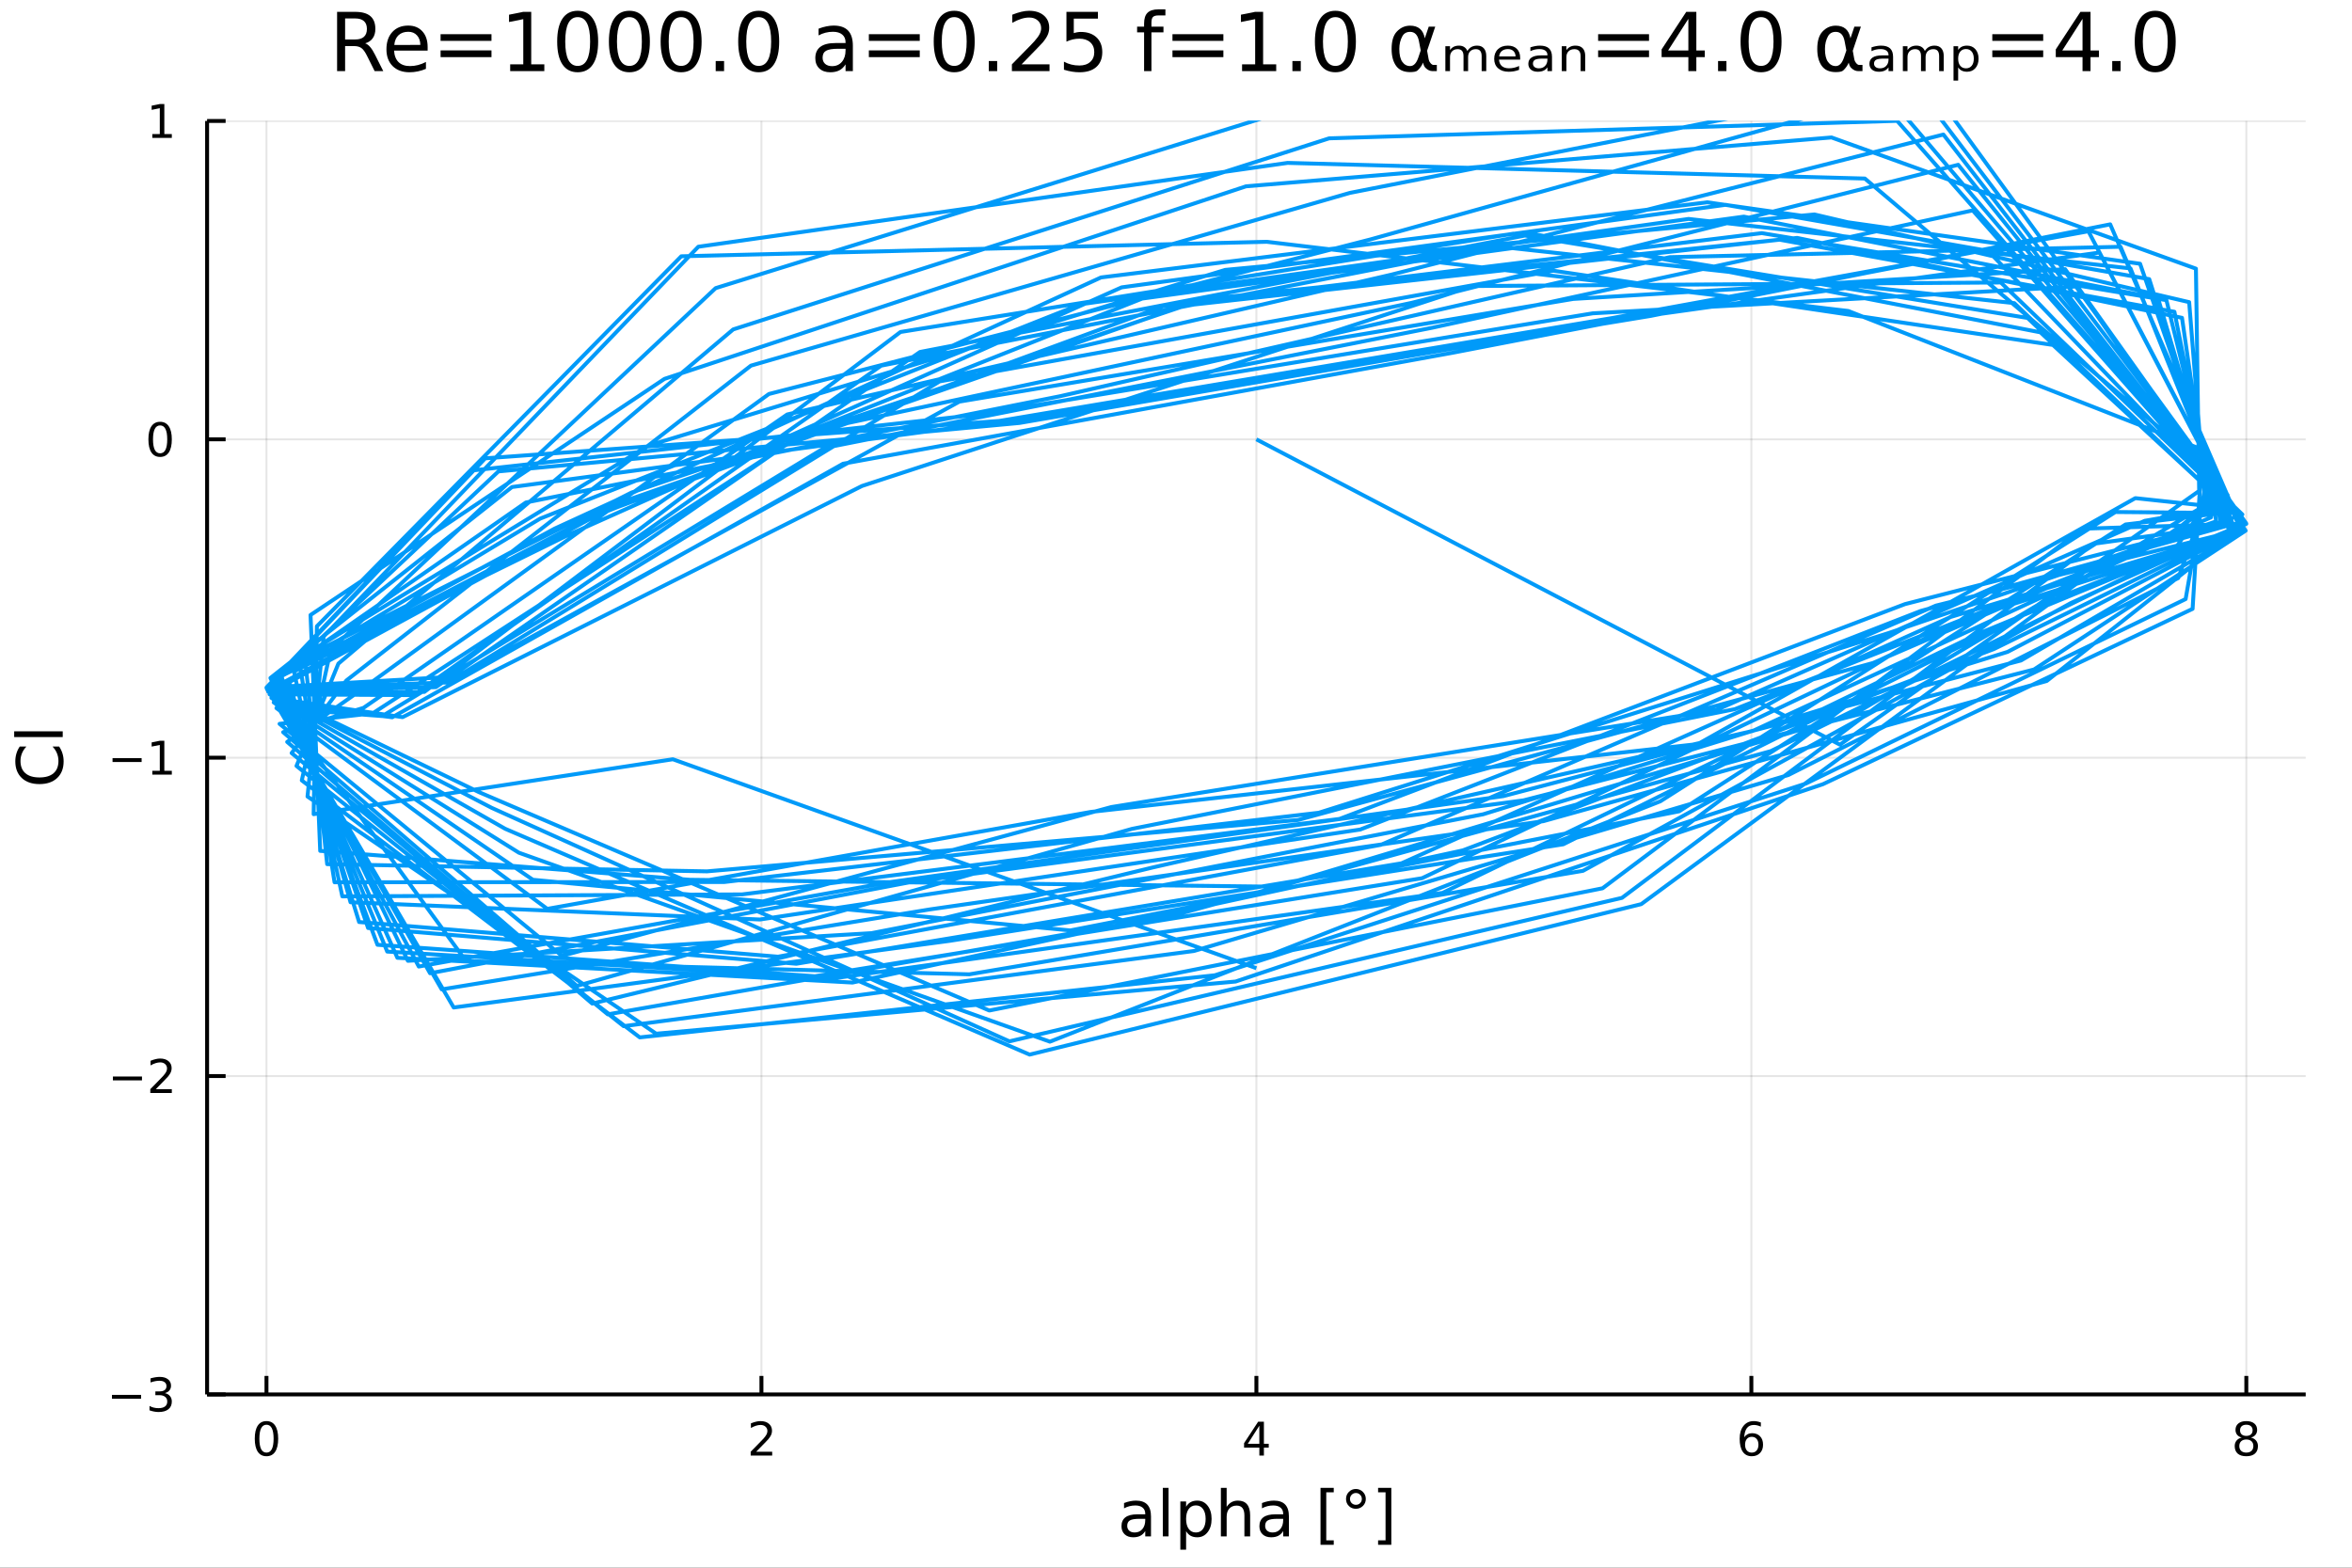 <?xml version="1.0" encoding="utf-8"?>
<svg xmlns="http://www.w3.org/2000/svg" xmlns:xlink="http://www.w3.org/1999/xlink" width="600" height="400" viewBox="0 0 2400 1600">
<rect x="0" y="0" width="2400" height="1600" fill="#333333" stroke="none"/>
<defs>
  <clipPath id="clip870">
    <rect x="0" y="0" width="2400" height="1600"/>
  </clipPath>
</defs>
<path clip-path="url(#clip870)" d="
M0 1600 L2400 1600 L2400 0 L0 0  Z
  " fill="#ffffff" fill-rule="evenodd" fill-opacity="1"/>
<defs>
  <clipPath id="clip871">
    <rect x="480" y="0" width="1681" height="1600"/>
  </clipPath>
</defs>
<path clip-path="url(#clip870)" d="
M211.325 1423.18 L2352.76 1423.18 L2352.76 123.472 L211.325 123.472  Z
  " fill="#ffffff" fill-rule="evenodd" fill-opacity="1"/>
<defs>
  <clipPath id="clip872">
    <rect x="211" y="123" width="2142" height="1301"/>
  </clipPath>
</defs>
<polyline clip-path="url(#clip872)" style="stroke:#000000; stroke-linecap:butt; stroke-linejoin:round; stroke-width:2; stroke-opacity:0.1; fill:none" points="
  271.917,1423.18 271.917,123.472 
  "/>
<polyline clip-path="url(#clip872)" style="stroke:#000000; stroke-linecap:butt; stroke-linejoin:round; stroke-width:2; stroke-opacity:0.1; fill:none" points="
  776.979,1423.18 776.979,123.472 
  "/>
<polyline clip-path="url(#clip872)" style="stroke:#000000; stroke-linecap:butt; stroke-linejoin:round; stroke-width:2; stroke-opacity:0.1; fill:none" points="
  1282.04,1423.18 1282.04,123.472 
  "/>
<polyline clip-path="url(#clip872)" style="stroke:#000000; stroke-linecap:butt; stroke-linejoin:round; stroke-width:2; stroke-opacity:0.1; fill:none" points="
  1787.1,1423.18 1787.1,123.472 
  "/>
<polyline clip-path="url(#clip872)" style="stroke:#000000; stroke-linecap:butt; stroke-linejoin:round; stroke-width:2; stroke-opacity:0.1; fill:none" points="
  2292.16,1423.18 2292.16,123.472 
  "/>
<polyline clip-path="url(#clip870)" style="stroke:#000000; stroke-linecap:butt; stroke-linejoin:round; stroke-width:4; stroke-opacity:1; fill:none" points="
  211.325,1423.18 2352.76,1423.18 
  "/>
<polyline clip-path="url(#clip870)" style="stroke:#000000; stroke-linecap:butt; stroke-linejoin:round; stroke-width:4; stroke-opacity:1; fill:none" points="
  271.917,1423.18 271.917,1404.28 
  "/>
<polyline clip-path="url(#clip870)" style="stroke:#000000; stroke-linecap:butt; stroke-linejoin:round; stroke-width:4; stroke-opacity:1; fill:none" points="
  776.979,1423.18 776.979,1404.28 
  "/>
<polyline clip-path="url(#clip870)" style="stroke:#000000; stroke-linecap:butt; stroke-linejoin:round; stroke-width:4; stroke-opacity:1; fill:none" points="
  1282.04,1423.18 1282.04,1404.28 
  "/>
<polyline clip-path="url(#clip870)" style="stroke:#000000; stroke-linecap:butt; stroke-linejoin:round; stroke-width:4; stroke-opacity:1; fill:none" points="
  1787.1,1423.18 1787.1,1404.28 
  "/>
<polyline clip-path="url(#clip870)" style="stroke:#000000; stroke-linecap:butt; stroke-linejoin:round; stroke-width:4; stroke-opacity:1; fill:none" points="
  2292.16,1423.18 2292.16,1404.28 
  "/>
<path clip-path="url(#clip870)" d="M271.917 1454.1 Q268.306 1454.1 266.477 1457.66 Q264.672 1461.2 264.672 1468.33 Q264.672 1475.44 266.477 1479.01 Q268.306 1482.55 271.917 1482.55 Q275.551 1482.55 277.357 1479.01 Q279.186 1475.44 279.186 1468.33 Q279.186 1461.2 277.357 1457.66 Q275.551 1454.1 271.917 1454.1 M271.917 1450.39 Q277.727 1450.39 280.783 1455 Q283.862 1459.58 283.862 1468.33 Q283.862 1477.06 280.783 1481.67 Q277.727 1486.25 271.917 1486.25 Q266.107 1486.25 263.028 1481.67 Q259.973 1477.06 259.973 1468.33 Q259.973 1459.58 263.028 1455 Q266.107 1450.39 271.917 1450.39 Z" fill="#000000" fill-rule="evenodd" fill-opacity="1" /><path clip-path="url(#clip870)" d="M771.632 1481.64 L787.951 1481.64 L787.951 1485.58 L766.007 1485.58 L766.007 1481.64 Q768.669 1478.89 773.252 1474.26 Q777.858 1469.61 779.039 1468.27 Q781.284 1465.74 782.164 1464.01 Q783.067 1462.25 783.067 1460.56 Q783.067 1457.8 781.122 1456.07 Q779.201 1454.33 776.099 1454.33 Q773.9 1454.33 771.446 1455.09 Q769.016 1455.86 766.238 1457.41 L766.238 1452.69 Q769.062 1451.55 771.516 1450.97 Q773.97 1450.39 776.007 1450.39 Q781.377 1450.39 784.571 1453.08 Q787.766 1455.77 787.766 1460.26 Q787.766 1462.39 786.956 1464.31 Q786.169 1466.2 784.062 1468.8 Q783.483 1469.47 780.382 1472.69 Q777.28 1475.88 771.632 1481.64 Z" fill="#000000" fill-rule="evenodd" fill-opacity="1" /><path clip-path="url(#clip870)" d="M1285.05 1455.09 L1273.24 1473.54 L1285.05 1473.54 L1285.05 1455.09 M1283.82 1451.02 L1289.7 1451.02 L1289.7 1473.54 L1294.63 1473.54 L1294.63 1477.43 L1289.7 1477.43 L1289.7 1485.58 L1285.05 1485.58 L1285.05 1477.43 L1269.45 1477.43 L1269.45 1472.92 L1283.82 1451.02 Z" fill="#000000" fill-rule="evenodd" fill-opacity="1" /><path clip-path="url(#clip870)" d="M1787.51 1466.44 Q1784.36 1466.44 1782.51 1468.59 Q1780.68 1470.74 1780.68 1474.49 Q1780.68 1478.22 1782.51 1480.39 Q1784.36 1482.55 1787.51 1482.55 Q1790.66 1482.55 1792.48 1480.39 Q1794.34 1478.22 1794.34 1474.49 Q1794.34 1470.74 1792.48 1468.59 Q1790.66 1466.44 1787.51 1466.44 M1796.79 1451.78 L1796.79 1456.04 Q1795.03 1455.21 1793.22 1454.77 Q1791.44 1454.33 1789.68 1454.33 Q1785.05 1454.33 1782.6 1457.45 Q1780.17 1460.58 1779.82 1466.9 Q1781.19 1464.89 1783.25 1463.82 Q1785.31 1462.73 1787.78 1462.73 Q1792.99 1462.73 1796 1465.9 Q1799.03 1469.05 1799.03 1474.49 Q1799.03 1479.82 1795.89 1483.03 Q1792.74 1486.25 1787.51 1486.25 Q1781.51 1486.25 1778.34 1481.67 Q1775.17 1477.06 1775.17 1468.33 Q1775.17 1460.14 1779.06 1455.28 Q1782.95 1450.39 1789.5 1450.39 Q1791.26 1450.39 1793.04 1450.74 Q1794.84 1451.09 1796.79 1451.78 Z" fill="#000000" fill-rule="evenodd" fill-opacity="1" /><path clip-path="url(#clip870)" d="M2292.16 1469.17 Q2288.83 1469.17 2286.91 1470.95 Q2285.01 1472.73 2285.01 1475.86 Q2285.01 1478.98 2286.91 1480.77 Q2288.83 1482.55 2292.16 1482.55 Q2295.5 1482.55 2297.42 1480.77 Q2299.34 1478.96 2299.34 1475.86 Q2299.34 1472.73 2297.42 1470.95 Q2295.52 1469.17 2292.16 1469.17 M2287.49 1467.18 Q2284.48 1466.44 2282.79 1464.38 Q2281.12 1462.32 2281.12 1459.35 Q2281.12 1455.21 2284.06 1452.8 Q2287.02 1450.39 2292.16 1450.39 Q2297.33 1450.39 2300.27 1452.8 Q2303.2 1455.21 2303.2 1459.35 Q2303.2 1462.32 2301.52 1464.38 Q2299.85 1466.44 2296.86 1467.18 Q2300.24 1467.96 2302.12 1470.26 Q2304.02 1472.55 2304.02 1475.86 Q2304.02 1480.88 2300.94 1483.57 Q2297.88 1486.25 2292.16 1486.25 Q2286.45 1486.25 2283.37 1483.57 Q2280.31 1480.88 2280.31 1475.86 Q2280.31 1472.55 2282.21 1470.26 Q2284.11 1467.96 2287.49 1467.18 M2285.77 1459.79 Q2285.77 1462.48 2287.44 1463.98 Q2289.13 1465.49 2292.16 1465.49 Q2295.17 1465.49 2296.86 1463.98 Q2298.58 1462.48 2298.58 1459.79 Q2298.58 1457.11 2296.86 1455.6 Q2295.17 1454.1 2292.16 1454.1 Q2289.13 1454.1 2287.44 1455.6 Q2285.77 1457.11 2285.77 1459.79 Z" fill="#000000" fill-rule="evenodd" fill-opacity="1" /><path clip-path="url(#clip870)" d="M1162.79 1550.12 Q1155.7 1550.12 1152.96 1551.75 Q1150.22 1553.37 1150.22 1557.29 Q1150.22 1560.4 1152.26 1562.25 Q1154.33 1564.07 1157.86 1564.07 Q1162.73 1564.07 1165.66 1560.63 Q1168.62 1557.16 1168.62 1551.43 L1168.62 1550.12 L1162.79 1550.12 M1174.48 1547.71 L1174.48 1568.04 L1168.62 1568.04 L1168.62 1562.63 Q1166.61 1565.88 1163.62 1567.44 Q1160.63 1568.97 1156.3 1568.97 Q1150.83 1568.97 1147.58 1565.91 Q1144.37 1562.82 1144.37 1557.67 Q1144.37 1551.65 1148.38 1548.6 Q1152.42 1545.54 1160.41 1545.54 L1168.62 1545.54 L1168.62 1544.97 Q1168.62 1540.93 1165.95 1538.73 Q1163.3 1536.5 1158.5 1536.5 Q1155.44 1536.5 1152.55 1537.23 Q1149.65 1537.97 1146.98 1539.43 L1146.98 1534.02 Q1150.19 1532.78 1153.21 1532.17 Q1156.24 1531.54 1159.1 1531.54 Q1166.84 1531.54 1170.66 1535.55 Q1174.48 1539.56 1174.48 1547.71 Z" fill="#000000" fill-rule="evenodd" fill-opacity="1" /><path clip-path="url(#clip870)" d="M1186.54 1518.52 L1192.4 1518.52 L1192.4 1568.04 L1186.54 1568.04 L1186.54 1518.52 Z" fill="#000000" fill-rule="evenodd" fill-opacity="1" /><path clip-path="url(#clip870)" d="M1210.31 1562.7 L1210.31 1581.6 L1204.43 1581.6 L1204.43 1532.4 L1210.31 1532.4 L1210.31 1537.81 Q1212.16 1534.62 1214.96 1533.1 Q1217.79 1531.54 1221.71 1531.54 Q1228.2 1531.54 1232.24 1536.69 Q1236.32 1541.85 1236.32 1550.25 Q1236.32 1558.65 1232.24 1563.81 Q1228.2 1568.97 1221.71 1568.97 Q1217.79 1568.97 1214.96 1567.44 Q1212.16 1565.88 1210.31 1562.7 M1230.24 1550.25 Q1230.24 1543.79 1227.57 1540.13 Q1224.92 1536.44 1220.28 1536.44 Q1215.63 1536.44 1212.96 1540.13 Q1210.31 1543.79 1210.31 1550.25 Q1210.31 1556.71 1212.96 1560.4 Q1215.63 1564.07 1220.28 1564.07 Q1224.92 1564.07 1227.57 1560.4 Q1230.24 1556.71 1230.24 1550.25 Z" fill="#000000" fill-rule="evenodd" fill-opacity="1" /><path clip-path="url(#clip870)" d="M1275.66 1546.53 L1275.66 1568.04 L1269.8 1568.04 L1269.8 1546.72 Q1269.8 1541.66 1267.83 1539.14 Q1265.86 1536.63 1261.91 1536.63 Q1257.17 1536.63 1254.43 1539.65 Q1251.69 1542.68 1251.69 1547.9 L1251.69 1568.04 L1245.8 1568.04 L1245.8 1518.52 L1251.69 1518.52 L1251.69 1537.93 Q1253.79 1534.72 1256.63 1533.13 Q1259.49 1531.54 1263.21 1531.54 Q1269.36 1531.54 1272.51 1535.36 Q1275.66 1539.14 1275.66 1546.53 Z" fill="#000000" fill-rule="evenodd" fill-opacity="1" /><path clip-path="url(#clip870)" d="M1303.54 1550.12 Q1296.44 1550.12 1293.71 1551.75 Q1290.97 1553.37 1290.97 1557.29 Q1290.97 1560.4 1293.01 1562.25 Q1295.07 1564.07 1298.61 1564.07 Q1303.48 1564.07 1306.41 1560.63 Q1309.37 1557.16 1309.37 1551.43 L1309.37 1550.12 L1303.54 1550.12 M1315.22 1547.71 L1315.22 1568.04 L1309.37 1568.04 L1309.37 1562.63 Q1307.36 1565.88 1304.37 1567.44 Q1301.38 1568.97 1297.05 1568.97 Q1291.57 1568.97 1288.33 1565.91 Q1285.11 1562.82 1285.11 1557.67 Q1285.11 1551.65 1289.12 1548.6 Q1293.16 1545.54 1301.15 1545.54 L1309.37 1545.54 L1309.37 1544.97 Q1309.37 1540.93 1306.69 1538.73 Q1304.05 1536.5 1299.24 1536.5 Q1296.19 1536.5 1293.29 1537.23 Q1290.4 1537.97 1287.72 1539.43 L1287.72 1534.02 Q1290.94 1532.78 1293.96 1532.17 Q1296.98 1531.54 1299.85 1531.54 Q1307.58 1531.54 1311.4 1535.55 Q1315.22 1539.56 1315.22 1547.71 Z" fill="#000000" fill-rule="evenodd" fill-opacity="1" /><path clip-path="url(#clip870)" d="M1347.46 1518.52 L1360.96 1518.52 L1360.96 1523.07 L1353.32 1523.07 L1353.32 1572.09 L1360.96 1572.09 L1360.96 1576.64 L1347.46 1576.64 L1347.46 1518.52 Z" fill="#000000" fill-rule="evenodd" fill-opacity="1" /><path clip-path="url(#clip870)" d="M1383.59 1523.77 Q1381.04 1523.77 1379.29 1525.55 Q1377.54 1527.3 1377.54 1529.85 Q1377.54 1532.36 1379.29 1534.11 Q1381.04 1535.83 1383.59 1535.83 Q1386.14 1535.83 1387.89 1534.11 Q1389.64 1532.36 1389.64 1529.85 Q1389.64 1527.34 1387.85 1525.55 Q1386.1 1523.77 1383.59 1523.77 M1383.59 1519.66 Q1385.63 1519.66 1387.5 1520.46 Q1389.38 1521.22 1390.75 1522.69 Q1392.21 1524.12 1392.95 1525.93 Q1393.68 1527.75 1393.68 1529.85 Q1393.68 1534.05 1390.72 1536.98 Q1387.79 1539.88 1383.53 1539.88 Q1379.23 1539.88 1376.36 1537.01 Q1373.5 1534.15 1373.5 1529.85 Q1373.5 1525.58 1376.43 1522.62 Q1379.36 1519.66 1383.59 1519.66 Z" fill="#000000" fill-rule="evenodd" fill-opacity="1" /><path clip-path="url(#clip870)" d="M1419.71 1518.52 L1419.71 1576.64 L1406.22 1576.64 L1406.22 1572.09 L1413.83 1572.09 L1413.83 1523.07 L1406.22 1523.07 L1406.22 1518.52 L1419.71 1518.52 Z" fill="#000000" fill-rule="evenodd" fill-opacity="1" /><polyline clip-path="url(#clip872)" style="stroke:#000000; stroke-linecap:butt; stroke-linejoin:round; stroke-width:2; stroke-opacity:0.1; fill:none" points="
  211.325,1423.18 2352.76,1423.18 
  "/>
<polyline clip-path="url(#clip872)" style="stroke:#000000; stroke-linecap:butt; stroke-linejoin:round; stroke-width:2; stroke-opacity:0.1; fill:none" points="
  211.325,1098.25 2352.76,1098.25 
  "/>
<polyline clip-path="url(#clip872)" style="stroke:#000000; stroke-linecap:butt; stroke-linejoin:round; stroke-width:2; stroke-opacity:0.1; fill:none" points="
  211.325,773.326 2352.76,773.326 
  "/>
<polyline clip-path="url(#clip872)" style="stroke:#000000; stroke-linecap:butt; stroke-linejoin:round; stroke-width:2; stroke-opacity:0.1; fill:none" points="
  211.325,448.399 2352.76,448.399 
  "/>
<polyline clip-path="url(#clip872)" style="stroke:#000000; stroke-linecap:butt; stroke-linejoin:round; stroke-width:2; stroke-opacity:0.1; fill:none" points="
  211.325,123.472 2352.76,123.472 
  "/>
<polyline clip-path="url(#clip870)" style="stroke:#000000; stroke-linecap:butt; stroke-linejoin:round; stroke-width:4; stroke-opacity:1; fill:none" points="
  211.325,1423.18 211.325,123.472 
  "/>
<polyline clip-path="url(#clip870)" style="stroke:#000000; stroke-linecap:butt; stroke-linejoin:round; stroke-width:4; stroke-opacity:1; fill:none" points="
  211.325,1423.18 230.222,1423.18 
  "/>
<polyline clip-path="url(#clip870)" style="stroke:#000000; stroke-linecap:butt; stroke-linejoin:round; stroke-width:4; stroke-opacity:1; fill:none" points="
  211.325,1098.25 230.222,1098.25 
  "/>
<polyline clip-path="url(#clip870)" style="stroke:#000000; stroke-linecap:butt; stroke-linejoin:round; stroke-width:4; stroke-opacity:1; fill:none" points="
  211.325,773.326 230.222,773.326 
  "/>
<polyline clip-path="url(#clip870)" style="stroke:#000000; stroke-linecap:butt; stroke-linejoin:round; stroke-width:4; stroke-opacity:1; fill:none" points="
  211.325,448.399 230.222,448.399 
  "/>
<polyline clip-path="url(#clip870)" style="stroke:#000000; stroke-linecap:butt; stroke-linejoin:round; stroke-width:4; stroke-opacity:1; fill:none" points="
  211.325,123.472 230.222,123.472 
  "/>
<path clip-path="url(#clip870)" d="M114.26 1423.63 L143.936 1423.63 L143.936 1427.57 L114.26 1427.57 L114.26 1423.63 Z" fill="#000000" fill-rule="evenodd" fill-opacity="1" /><path clip-path="url(#clip870)" d="M168.195 1421.83 Q171.552 1422.54 173.427 1424.81 Q175.325 1427.08 175.325 1430.41 Q175.325 1435.53 171.806 1438.33 Q168.288 1441.13 161.806 1441.13 Q159.63 1441.13 157.315 1440.69 Q155.024 1440.27 152.57 1439.42 L152.57 1434.9 Q154.515 1436.04 156.829 1436.62 Q159.144 1437.2 161.667 1437.2 Q166.065 1437.2 168.357 1435.46 Q170.672 1433.72 170.672 1430.41 Q170.672 1427.36 168.519 1425.65 Q166.39 1423.91 162.57 1423.91 L158.542 1423.91 L158.542 1420.07 L162.755 1420.07 Q166.204 1420.07 168.033 1418.7 Q169.862 1417.31 169.862 1414.72 Q169.862 1412.06 167.964 1410.65 Q166.089 1409.21 162.57 1409.21 Q160.649 1409.21 158.45 1409.63 Q156.251 1410.04 153.612 1410.92 L153.612 1406.76 Q156.274 1406.02 158.589 1405.65 Q160.927 1405.27 162.987 1405.27 Q168.311 1405.27 171.413 1407.71 Q174.514 1410.11 174.514 1414.23 Q174.514 1417.1 172.871 1419.09 Q171.227 1421.06 168.195 1421.83 Z" fill="#000000" fill-rule="evenodd" fill-opacity="1" /><path clip-path="url(#clip870)" d="M115.209 1098.7 L144.885 1098.7 L144.885 1102.64 L115.209 1102.64 L115.209 1098.7 Z" fill="#000000" fill-rule="evenodd" fill-opacity="1" /><path clip-path="url(#clip870)" d="M159.005 1111.6 L175.325 1111.6 L175.325 1115.53 L153.38 1115.53 L153.38 1111.6 Q156.042 1108.84 160.626 1104.21 Q165.232 1099.56 166.413 1098.22 Q168.658 1095.7 169.538 1093.96 Q170.44 1092.2 170.44 1090.51 Q170.44 1087.76 168.496 1086.02 Q166.575 1084.28 163.473 1084.28 Q161.274 1084.28 158.82 1085.05 Q156.39 1085.81 153.612 1087.36 L153.612 1082.64 Q156.436 1081.51 158.89 1080.93 Q161.343 1080.35 163.38 1080.35 Q168.751 1080.35 171.945 1083.03 Q175.139 1085.72 175.139 1090.21 Q175.139 1092.34 174.329 1094.26 Q173.542 1096.16 171.436 1098.75 Q170.857 1099.42 167.755 1102.64 Q164.653 1105.83 159.005 1111.6 Z" fill="#000000" fill-rule="evenodd" fill-opacity="1" /><path clip-path="url(#clip870)" d="M114.839 773.777 L144.515 773.777 L144.515 777.713 L114.839 777.713 L114.839 773.777 Z" fill="#000000" fill-rule="evenodd" fill-opacity="1" /><path clip-path="url(#clip870)" d="M155.417 786.671 L163.056 786.671 L163.056 760.305 L154.746 761.972 L154.746 757.713 L163.01 756.046 L167.686 756.046 L167.686 786.671 L175.325 786.671 L175.325 790.606 L155.417 790.606 L155.417 786.671 Z" fill="#000000" fill-rule="evenodd" fill-opacity="1" /><path clip-path="url(#clip870)" d="M163.38 434.198 Q159.769 434.198 157.94 437.763 Q156.135 441.304 156.135 448.434 Q156.135 455.54 157.94 459.105 Q159.769 462.647 163.38 462.647 Q167.015 462.647 168.82 459.105 Q170.649 455.54 170.649 448.434 Q170.649 441.304 168.82 437.763 Q167.015 434.198 163.38 434.198 M163.38 430.494 Q169.19 430.494 172.246 435.101 Q175.325 439.684 175.325 448.434 Q175.325 457.161 172.246 461.767 Q169.19 466.35 163.38 466.35 Q157.57 466.35 154.491 461.767 Q151.436 457.161 151.436 448.434 Q151.436 439.684 154.491 435.101 Q157.57 430.494 163.38 430.494 Z" fill="#000000" fill-rule="evenodd" fill-opacity="1" /><path clip-path="url(#clip870)" d="M155.417 136.817 L163.056 136.817 L163.056 110.451 L154.746 112.118 L154.746 107.859 L163.01 106.192 L167.686 106.192 L167.686 136.817 L175.325 136.817 L175.325 140.752 L155.417 140.752 L155.417 136.817 Z" fill="#000000" fill-rule="evenodd" fill-opacity="1" /><path clip-path="url(#clip870)" d="M20.144 761.931 L26.924 761.931 Q23.9 765.178 22.404 768.87 Q20.908 772.53 20.908 776.668 Q20.908 784.816 25.905 789.145 Q30.871 793.473 40.292 793.473 Q49.681 793.473 54.678 789.145 Q59.644 784.816 59.644 776.668 Q59.644 772.53 58.148 768.87 Q56.652 765.178 53.628 761.931 L60.344 761.931 Q62.636 765.305 63.781 769.093 Q64.927 772.849 64.927 777.05 Q64.927 787.84 58.339 794.046 Q51.718 800.253 40.292 800.253 Q28.834 800.253 22.245 794.046 Q15.625 787.84 15.625 777.05 Q15.625 772.785 16.771 769.029 Q17.885 765.242 20.144 761.931 Z" fill="#000000" fill-rule="evenodd" fill-opacity="1" /><path clip-path="url(#clip870)" d="M14.479 752.255 L14.479 746.399 L64.004 746.399 L64.004 752.255 L14.479 752.255 Z" fill="#000000" fill-rule="evenodd" fill-opacity="1" /><path clip-path="url(#clip870)" d="M372.653 44.22 Q375.286 45.111 377.757 48.028 Q380.268 50.944 382.78 56.048 L391.084 72.576 L382.294 72.576 L374.557 57.061 Q371.559 50.985 368.723 49 Q365.928 47.015 361.067 47.015 L352.155 47.015 L352.155 72.576 L343.972 72.576 L343.972 12.096 L362.445 12.096 Q372.815 12.096 377.919 16.43 Q383.023 20.765 383.023 29.515 Q383.023 35.227 380.35 38.994 Q377.716 42.761 372.653 44.22 M352.155 18.82 L352.155 40.29 L362.445 40.29 Q368.359 40.29 371.356 37.576 Q374.395 34.822 374.395 29.515 Q374.395 24.208 371.356 21.535 Q368.359 18.82 362.445 18.82 L352.155 18.82 Z" fill="#000000" fill-rule="evenodd" fill-opacity="1" /><path clip-path="url(#clip870)" d="M436.374 48.028 L436.374 51.673 L402.103 51.673 Q402.589 59.37 406.721 63.421 Q410.893 67.431 418.306 67.431 Q422.6 67.431 426.611 66.378 Q430.662 65.325 434.632 63.218 L434.632 70.267 Q430.621 71.968 426.408 72.86 Q422.195 73.751 417.861 73.751 Q407.004 73.751 400.645 67.431 Q394.325 61.112 394.325 50.337 Q394.325 39.197 400.32 32.675 Q406.356 26.112 416.565 26.112 Q425.72 26.112 431.026 32.026 Q436.374 37.9 436.374 48.028 M428.92 45.84 Q428.839 39.723 425.477 36.077 Q422.155 32.431 416.646 32.431 Q410.407 32.431 406.64 35.956 Q402.913 39.48 402.346 45.88 L428.92 45.84 Z" fill="#000000" fill-rule="evenodd" fill-opacity="1" /><path clip-path="url(#clip870)" d="M449.579 34.903 L501.512 34.903 L501.512 41.708 L449.579 41.708 L449.579 34.903 M449.579 51.43 L501.512 51.43 L501.512 58.317 L449.579 58.317 L449.579 51.43 Z" fill="#000000" fill-rule="evenodd" fill-opacity="1" /><path clip-path="url(#clip870)" d="M520.592 65.689 L533.96 65.689 L533.96 19.55 L519.417 22.466 L519.417 15.013 L533.879 12.096 L542.062 12.096 L542.062 65.689 L555.43 65.689 L555.43 72.576 L520.592 72.576 L520.592 65.689 Z" fill="#000000" fill-rule="evenodd" fill-opacity="1" /><path clip-path="url(#clip870)" d="M589.457 17.484 Q583.138 17.484 579.938 23.722 Q576.778 29.92 576.778 42.397 Q576.778 54.833 579.938 61.071 Q583.138 67.269 589.457 67.269 Q595.817 67.269 598.977 61.071 Q602.177 54.833 602.177 42.397 Q602.177 29.92 598.977 23.722 Q595.817 17.484 589.457 17.484 M589.457 11.002 Q599.625 11.002 604.972 19.064 Q610.36 27.084 610.36 42.397 Q610.36 57.669 604.972 65.73 Q599.625 73.751 589.457 73.751 Q579.289 73.751 573.902 65.73 Q568.555 57.669 568.555 42.397 Q568.555 27.084 573.902 19.064 Q579.289 11.002 589.457 11.002 Z" fill="#000000" fill-rule="evenodd" fill-opacity="1" /><path clip-path="url(#clip870)" d="M642.24 17.484 Q635.921 17.484 632.721 23.722 Q629.561 29.92 629.561 42.397 Q629.561 54.833 632.721 61.071 Q635.921 67.269 642.24 67.269 Q648.6 67.269 651.76 61.071 Q654.96 54.833 654.96 42.397 Q654.96 29.92 651.76 23.722 Q648.6 17.484 642.24 17.484 M642.24 11.002 Q652.408 11.002 657.755 19.064 Q663.143 27.084 663.143 42.397 Q663.143 57.669 657.755 65.73 Q652.408 73.751 642.24 73.751 Q632.073 73.751 626.685 65.73 Q621.338 57.669 621.338 42.397 Q621.338 27.084 626.685 19.064 Q632.073 11.002 642.24 11.002 Z" fill="#000000" fill-rule="evenodd" fill-opacity="1" /><path clip-path="url(#clip870)" d="M695.024 17.484 Q688.704 17.484 685.504 23.722 Q682.344 29.92 682.344 42.397 Q682.344 54.833 685.504 61.071 Q688.704 67.269 695.024 67.269 Q701.384 67.269 704.543 61.071 Q707.744 54.833 707.744 42.397 Q707.744 29.92 704.543 23.722 Q701.384 17.484 695.024 17.484 M695.024 11.002 Q705.192 11.002 710.539 19.064 Q715.926 27.084 715.926 42.397 Q715.926 57.669 710.539 65.73 Q705.192 73.751 695.024 73.751 Q684.856 73.751 679.468 65.73 Q674.121 57.669 674.121 42.397 Q674.121 27.084 679.468 19.064 Q684.856 11.002 695.024 11.002 Z" fill="#000000" fill-rule="evenodd" fill-opacity="1" /><path clip-path="url(#clip870)" d="M730.307 62.287 L738.855 62.287 L738.855 72.576 L730.307 72.576 L730.307 62.287 Z" fill="#000000" fill-rule="evenodd" fill-opacity="1" /><path clip-path="url(#clip870)" d="M774.178 17.484 Q767.859 17.484 764.659 23.722 Q761.499 29.92 761.499 42.397 Q761.499 54.833 764.659 61.071 Q767.859 67.269 774.178 67.269 Q780.538 67.269 783.698 61.071 Q786.898 54.833 786.898 42.397 Q786.898 29.92 783.698 23.722 Q780.538 17.484 774.178 17.484 M774.178 11.002 Q784.346 11.002 789.693 19.064 Q795.081 27.084 795.081 42.397 Q795.081 57.669 789.693 65.73 Q784.346 73.751 774.178 73.751 Q764.011 73.751 758.623 65.73 Q753.276 57.669 753.276 42.397 Q753.276 27.084 758.623 19.064 Q764.011 11.002 774.178 11.002 Z" fill="#000000" fill-rule="evenodd" fill-opacity="1" /><path clip-path="url(#clip870)" d="M855.399 49.769 Q846.366 49.769 842.882 51.835 Q839.398 53.901 839.398 58.884 Q839.398 62.854 841.991 65.203 Q844.624 67.512 849.12 67.512 Q855.318 67.512 859.045 63.137 Q862.812 58.722 862.812 51.43 L862.812 49.769 L855.399 49.769 M870.266 46.691 L870.266 72.576 L862.812 72.576 L862.812 65.689 Q860.26 69.821 856.452 71.806 Q852.644 73.751 847.135 73.751 Q840.168 73.751 836.036 69.862 Q831.944 65.933 831.944 59.37 Q831.944 51.714 837.048 47.825 Q842.193 43.936 852.361 43.936 L862.812 43.936 L862.812 43.207 Q862.812 38.062 859.409 35.267 Q856.047 32.431 849.93 32.431 Q846.041 32.431 842.355 33.363 Q838.669 34.295 835.266 36.158 L835.266 29.272 Q839.357 27.692 843.206 26.922 Q847.054 26.112 850.7 26.112 Q860.544 26.112 865.405 31.216 Q870.266 36.32 870.266 46.691 Z" fill="#000000" fill-rule="evenodd" fill-opacity="1" /><path clip-path="url(#clip870)" d="M886.591 34.903 L938.524 34.903 L938.524 41.708 L886.591 41.708 L886.591 34.903 M886.591 51.43 L938.524 51.43 L938.524 58.317 L886.591 58.317 L886.591 51.43 Z" fill="#000000" fill-rule="evenodd" fill-opacity="1" /><path clip-path="url(#clip870)" d="M973.685 17.484 Q967.366 17.484 964.166 23.722 Q961.006 29.92 961.006 42.397 Q961.006 54.833 964.166 61.071 Q967.366 67.269 973.685 67.269 Q980.045 67.269 983.205 61.071 Q986.405 54.833 986.405 42.397 Q986.405 29.92 983.205 23.722 Q980.045 17.484 973.685 17.484 M973.685 11.002 Q983.853 11.002 989.2 19.064 Q994.588 27.084 994.588 42.397 Q994.588 57.669 989.2 65.73 Q983.853 73.751 973.685 73.751 Q963.518 73.751 958.13 65.73 Q952.783 57.669 952.783 42.397 Q952.783 27.084 958.13 19.064 Q963.518 11.002 973.685 11.002 Z" fill="#000000" fill-rule="evenodd" fill-opacity="1" /><path clip-path="url(#clip870)" d="M1008.97 62.287 L1017.52 62.287 L1017.52 72.576 L1008.97 72.576 L1008.97 62.287 Z" fill="#000000" fill-rule="evenodd" fill-opacity="1" /><path clip-path="url(#clip870)" d="M1042.39 65.689 L1070.95 65.689 L1070.95 72.576 L1032.55 72.576 L1032.55 65.689 Q1037.2 60.869 1045.22 52.767 Q1053.29 44.625 1055.35 42.275 Q1059.28 37.86 1060.82 34.822 Q1062.4 31.743 1062.4 28.786 Q1062.4 23.965 1059 20.927 Q1055.64 17.889 1050.21 17.889 Q1046.36 17.889 1042.06 19.226 Q1037.81 20.562 1032.95 23.276 L1032.95 15.013 Q1037.89 13.028 1042.19 12.015 Q1046.48 11.002 1050.04 11.002 Q1059.44 11.002 1065.03 15.701 Q1070.62 20.4 1070.62 28.259 Q1070.62 31.986 1069.21 35.348 Q1067.83 38.67 1064.14 43.207 Q1063.13 44.382 1057.7 50.013 Q1052.27 55.603 1042.39 65.689 Z" fill="#000000" fill-rule="evenodd" fill-opacity="1" /><path clip-path="url(#clip870)" d="M1088.2 12.096 L1120.33 12.096 L1120.33 18.983 L1095.7 18.983 L1095.7 33.809 Q1097.48 33.201 1099.26 32.918 Q1101.05 32.594 1102.83 32.594 Q1112.96 32.594 1118.87 38.143 Q1124.78 43.693 1124.78 53.172 Q1124.78 62.935 1118.71 68.363 Q1112.63 73.751 1101.57 73.751 Q1097.76 73.751 1093.79 73.103 Q1089.87 72.454 1085.65 71.158 L1085.65 62.935 Q1089.3 64.92 1093.19 65.892 Q1097.08 66.864 1101.41 66.864 Q1108.42 66.864 1112.51 63.178 Q1116.6 59.492 1116.6 53.172 Q1116.6 46.853 1112.51 43.166 Q1108.42 39.48 1101.41 39.48 Q1098.13 39.48 1094.85 40.209 Q1091.61 40.938 1088.2 42.478 L1088.2 12.096 Z" fill="#000000" fill-rule="evenodd" fill-opacity="1" /><path clip-path="url(#clip870)" d="M1189.19 9.544 L1189.19 15.742 L1182.06 15.742 Q1178.05 15.742 1176.47 17.362 Q1174.93 18.983 1174.93 23.195 L1174.93 27.206 L1187.21 27.206 L1187.21 32.999 L1174.93 32.999 L1174.93 72.576 L1167.44 72.576 L1167.44 32.999 L1160.31 32.999 L1160.31 27.206 L1167.44 27.206 L1167.44 24.046 Q1167.44 16.471 1170.96 13.028 Q1174.49 9.544 1182.14 9.544 L1189.19 9.544 Z" fill="#000000" fill-rule="evenodd" fill-opacity="1" /><path clip-path="url(#clip870)" d="M1196.4 34.903 L1248.34 34.903 L1248.34 41.708 L1196.4 41.708 L1196.4 34.903 M1196.4 51.43 L1248.34 51.43 L1248.34 58.317 L1196.4 58.317 L1196.4 51.43 Z" fill="#000000" fill-rule="evenodd" fill-opacity="1" /><path clip-path="url(#clip870)" d="M1267.42 65.689 L1280.78 65.689 L1280.78 19.55 L1266.24 22.466 L1266.24 15.013 L1280.7 12.096 L1288.89 12.096 L1288.89 65.689 L1302.25 65.689 L1302.25 72.576 L1267.42 72.576 L1267.42 65.689 Z" fill="#000000" fill-rule="evenodd" fill-opacity="1" /><path clip-path="url(#clip870)" d="M1318.78 62.287 L1327.33 62.287 L1327.33 72.576 L1318.78 72.576 L1318.78 62.287 Z" fill="#000000" fill-rule="evenodd" fill-opacity="1" /><path clip-path="url(#clip870)" d="M1362.65 17.484 Q1356.33 17.484 1353.13 23.722 Q1349.97 29.92 1349.97 42.397 Q1349.97 54.833 1353.13 61.071 Q1356.33 67.269 1362.65 67.269 Q1369.01 67.269 1372.17 61.071 Q1375.37 54.833 1375.37 42.397 Q1375.37 29.92 1372.17 23.722 Q1369.01 17.484 1362.65 17.484 M1362.65 11.002 Q1372.82 11.002 1378.17 19.064 Q1383.56 27.084 1383.56 42.397 Q1383.56 57.669 1378.17 65.73 Q1372.82 73.751 1362.65 73.751 Q1352.49 73.751 1347.1 65.73 Q1341.75 57.669 1341.75 42.397 Q1341.75 27.084 1347.1 19.064 Q1352.49 11.002 1362.65 11.002 Z" fill="#000000" fill-rule="evenodd" fill-opacity="1" /><path clip-path="url(#clip870)" d="M1449.71 51.471 L1447.92 42.113 Q1446.1 32.513 1438.89 32.513 Q1433.46 32.513 1430.99 36.969 Q1427.87 42.559 1427.87 49.931 Q1427.87 58.843 1430.91 63.097 Q1433.99 67.431 1438.89 67.431 Q1444.32 67.431 1447.24 58.803 L1449.71 51.471 M1453.88 39.075 L1457.89 27.206 L1464.53 27.206 L1456.23 51.795 L1457.85 60.666 Q1458.21 62.651 1459.63 64.312 Q1461.29 66.257 1462.59 66.257 L1466.15 66.257 L1466.15 72.576 L1461.7 72.576 Q1457.89 72.576 1454.49 69.173 Q1452.83 67.472 1452.14 63.907 Q1450.27 68.404 1446.47 71.928 Q1444.68 73.589 1438.89 73.589 Q1429.37 73.589 1424.75 67.431 Q1420.01 61.071 1420.01 49.931 Q1420.01 38.022 1425.16 32.431 Q1430.87 26.193 1438.89 26.193 Q1451.49 26.193 1453.88 39.075 Z" fill="#000000" fill-rule="evenodd" fill-opacity="1" /><path clip-path="url(#clip870)" d="M1498.07 58.236 L1498.07 72.576 L1493.38 72.576 L1493.38 57.385 Q1493.38 53.699 1491.92 51.957 Q1490.46 50.175 1487.42 50.175 Q1483.82 50.175 1481.71 52.362 Q1479.6 54.509 1479.6 58.236 L1479.6 72.576 L1474.86 72.576 L1474.86 47.177 L1479.6 47.177 L1479.6 51.106 Q1481.18 48.797 1483.41 47.703 Q1485.68 46.569 1488.8 46.569 Q1491.88 46.569 1494.06 47.987 Q1496.25 49.364 1497.31 52.038 Q1499.05 49.243 1501.48 47.906 Q1503.95 46.569 1507.27 46.569 Q1511.77 46.569 1514.16 49.364 Q1516.59 52.119 1516.59 57.223 L1516.59 72.576 L1511.89 72.576 L1511.89 57.385 Q1511.89 53.739 1510.43 51.957 Q1508.97 50.175 1505.97 50.175 Q1502.33 50.175 1500.18 52.362 Q1498.07 54.509 1498.07 58.236 Z" fill="#000000" fill-rule="evenodd" fill-opacity="1" /><path clip-path="url(#clip870)" d="M1551.18 58.843 L1551.18 60.869 L1529.59 60.869 Q1529.92 65.163 1532.51 67.431 Q1535.14 69.7 1539.8 69.7 Q1542.51 69.7 1545.07 69.092 Q1547.58 68.525 1550.09 67.35 L1550.09 71.28 Q1547.58 72.252 1544.9 72.738 Q1542.27 73.224 1539.52 73.224 Q1532.67 73.224 1528.7 69.7 Q1524.69 66.176 1524.69 60.14 Q1524.69 53.901 1528.5 50.215 Q1532.26 46.569 1538.71 46.569 Q1544.46 46.569 1547.82 49.85 Q1551.18 53.172 1551.18 58.843 M1546.48 57.588 Q1546.44 54.185 1544.34 52.119 Q1542.23 50.093 1538.75 50.093 Q1534.82 50.093 1532.47 52.078 Q1530.12 54.023 1529.75 57.588 L1546.48 57.588 Z" fill="#000000" fill-rule="evenodd" fill-opacity="1" /><path clip-path="url(#clip870)" d="M1574.31 59.816 Q1568.64 59.816 1566.45 60.95 Q1564.23 62.125 1564.23 64.92 Q1564.23 67.148 1565.89 68.444 Q1567.55 69.74 1570.38 69.74 Q1574.27 69.74 1576.62 67.269 Q1579.01 64.798 1579.01 60.747 L1579.01 59.816 L1574.31 59.816 M1583.67 58.074 L1583.67 72.576 L1579.01 72.576 L1579.01 68.728 Q1577.39 71.037 1575 72.13 Q1572.57 73.224 1569.13 73.224 Q1564.71 73.224 1562.12 71.037 Q1559.53 68.849 1559.53 65.163 Q1559.53 60.909 1562.77 58.722 Q1566.01 56.534 1572.41 56.534 L1579.01 56.534 L1579.01 56.129 Q1579.01 53.253 1576.87 51.673 Q1574.72 50.093 1570.87 50.093 Q1568.44 50.093 1566.09 50.62 Q1563.78 51.147 1561.63 52.2 L1561.63 48.311 Q1564.23 47.46 1566.66 47.015 Q1569.05 46.569 1571.36 46.569 Q1577.55 46.569 1580.63 49.405 Q1583.67 52.281 1583.67 58.074 Z" fill="#000000" fill-rule="evenodd" fill-opacity="1" /><path clip-path="url(#clip870)" d="M1617.58 57.223 L1617.58 72.576 L1612.88 72.576 L1612.88 57.385 Q1612.88 53.78 1611.3 51.997 Q1609.72 50.175 1606.56 50.175 Q1602.75 50.175 1600.56 52.362 Q1598.38 54.509 1598.38 58.236 L1598.38 72.576 L1593.64 72.576 L1593.64 47.177 L1598.38 47.177 L1598.38 51.106 Q1600.04 48.838 1602.3 47.703 Q1604.61 46.569 1607.61 46.569 Q1612.51 46.569 1615.02 49.283 Q1617.58 51.997 1617.58 57.223 Z" fill="#000000" fill-rule="evenodd" fill-opacity="1" /><path clip-path="url(#clip870)" d="M1630.74 34.903 L1682.67 34.903 L1682.67 41.708 L1630.74 41.708 L1630.74 34.903 M1630.74 51.43 L1682.67 51.43 L1682.67 58.317 L1630.74 58.317 L1630.74 51.43 Z" fill="#000000" fill-rule="evenodd" fill-opacity="1" /><path clip-path="url(#clip870)" d="M1722.82 19.226 L1702.16 51.511 L1722.82 51.511 L1722.82 19.226 M1720.67 12.096 L1730.96 12.096 L1730.96 51.511 L1739.59 51.511 L1739.59 58.317 L1730.96 58.317 L1730.96 72.576 L1722.82 72.576 L1722.82 58.317 L1695.52 58.317 L1695.52 50.418 L1720.67 12.096 Z" fill="#000000" fill-rule="evenodd" fill-opacity="1" /><path clip-path="url(#clip870)" d="M1753.12 62.287 L1761.67 62.287 L1761.67 72.576 L1753.12 72.576 L1753.12 62.287 Z" fill="#000000" fill-rule="evenodd" fill-opacity="1" /><path clip-path="url(#clip870)" d="M1796.99 17.484 Q1790.67 17.484 1787.47 23.722 Q1784.31 29.92 1784.31 42.397 Q1784.31 54.833 1787.47 61.071 Q1790.67 67.269 1796.99 67.269 Q1803.35 67.269 1806.51 61.071 Q1809.71 54.833 1809.71 42.397 Q1809.71 29.92 1806.51 23.722 Q1803.35 17.484 1796.99 17.484 M1796.99 11.002 Q1807.16 11.002 1812.51 19.064 Q1817.89 27.084 1817.89 42.397 Q1817.89 57.669 1812.51 65.73 Q1807.16 73.751 1796.99 73.751 Q1786.82 73.751 1781.44 65.73 Q1776.09 57.669 1776.09 42.397 Q1776.09 27.084 1781.44 19.064 Q1786.82 11.002 1796.99 11.002 Z" fill="#000000" fill-rule="evenodd" fill-opacity="1" /><path clip-path="url(#clip870)" d="M1884.05 51.471 L1882.26 42.113 Q1880.44 32.513 1873.23 32.513 Q1867.8 32.513 1865.33 36.969 Q1862.21 42.559 1862.21 49.931 Q1862.21 58.843 1865.25 63.097 Q1868.33 67.431 1873.23 67.431 Q1878.66 67.431 1881.57 58.803 L1884.05 51.471 M1888.22 39.075 L1892.23 27.206 L1898.87 27.206 L1890.57 51.795 L1892.19 60.666 Q1892.55 62.651 1893.97 64.312 Q1895.63 66.257 1896.93 66.257 L1900.49 66.257 L1900.49 72.576 L1896.04 72.576 Q1892.23 72.576 1888.83 69.173 Q1887.16 67.472 1886.48 63.907 Q1884.61 68.404 1880.8 71.928 Q1879.02 73.589 1873.23 73.589 Q1863.71 73.589 1859.09 67.431 Q1854.35 61.071 1854.35 49.931 Q1854.35 38.022 1859.5 32.431 Q1865.21 26.193 1873.23 26.193 Q1885.83 26.193 1888.22 39.075 Z" fill="#000000" fill-rule="evenodd" fill-opacity="1" /><path clip-path="url(#clip870)" d="M1922.37 59.816 Q1916.7 59.816 1914.51 60.95 Q1912.28 62.125 1912.28 64.92 Q1912.28 67.148 1913.94 68.444 Q1915.6 69.74 1918.44 69.74 Q1922.33 69.74 1924.68 67.269 Q1927.07 64.798 1927.07 60.747 L1927.07 59.816 L1922.37 59.816 M1931.72 58.074 L1931.72 72.576 L1927.07 72.576 L1927.07 68.728 Q1925.45 71.037 1923.06 72.13 Q1920.62 73.224 1917.18 73.224 Q1912.77 73.224 1910.17 71.037 Q1907.58 68.849 1907.58 65.163 Q1907.58 60.909 1910.82 58.722 Q1914.06 56.534 1920.46 56.534 L1927.07 56.534 L1927.07 56.129 Q1927.07 53.253 1924.92 51.673 Q1922.77 50.093 1918.92 50.093 Q1916.49 50.093 1914.14 50.62 Q1911.83 51.147 1909.69 52.2 L1909.69 48.311 Q1912.28 47.46 1914.71 47.015 Q1917.1 46.569 1919.41 46.569 Q1925.61 46.569 1928.69 49.405 Q1931.72 52.281 1931.72 58.074 Z" fill="#000000" fill-rule="evenodd" fill-opacity="1" /><path clip-path="url(#clip870)" d="M1964.9 58.236 L1964.9 72.576 L1960.2 72.576 L1960.2 57.385 Q1960.2 53.699 1958.74 51.957 Q1957.29 50.175 1954.25 50.175 Q1950.64 50.175 1948.54 52.362 Q1946.43 54.509 1946.43 58.236 L1946.43 72.576 L1941.69 72.576 L1941.69 47.177 L1946.43 47.177 L1946.43 51.106 Q1948.01 48.797 1950.24 47.703 Q1952.51 46.569 1955.62 46.569 Q1958.7 46.569 1960.89 47.987 Q1963.08 49.364 1964.13 52.038 Q1965.87 49.243 1968.3 47.906 Q1970.78 46.569 1974.1 46.569 Q1978.59 46.569 1980.98 49.364 Q1983.41 52.119 1983.41 57.223 L1983.41 72.576 L1978.71 72.576 L1978.71 57.385 Q1978.71 53.739 1977.26 51.957 Q1975.8 50.175 1972.8 50.175 Q1969.15 50.175 1967.01 52.362 Q1964.9 54.509 1964.9 58.236 Z" fill="#000000" fill-rule="evenodd" fill-opacity="1" /><path clip-path="url(#clip870)" d="M1998.12 68.768 L1998.12 82.258 L1993.38 82.258 L1993.38 47.177 L1998.12 47.177 L1998.12 51.025 Q1999.58 48.757 2001.85 47.663 Q2004.11 46.569 2007.23 46.569 Q2012.46 46.569 2015.7 50.215 Q2018.94 53.901 2018.94 59.897 Q2018.94 65.892 2015.7 69.578 Q2012.46 73.224 2007.23 73.224 Q2004.11 73.224 2001.85 72.13 Q1999.58 71.037 1998.12 68.768 M2011.97 67.107 Q2014.08 64.515 2014.08 59.897 Q2014.08 55.279 2011.97 52.686 Q2009.83 50.053 2006.1 50.053 Q2002.37 50.053 2000.23 52.686 Q1998.12 55.279 1998.12 59.897 Q1998.12 64.515 2000.23 67.107 Q2002.37 69.74 2006.1 69.74 Q2009.83 69.74 2011.97 67.107 Z" fill="#000000" fill-rule="evenodd" fill-opacity="1" /><path clip-path="url(#clip870)" d="M2032.96 34.903 L2084.89 34.903 L2084.89 41.708 L2032.96 41.708 L2032.96 34.903 M2032.96 51.43 L2084.89 51.43 L2084.89 58.317 L2032.96 58.317 L2032.96 51.43 Z" fill="#000000" fill-rule="evenodd" fill-opacity="1" /><path clip-path="url(#clip870)" d="M2125.03 19.226 L2104.37 51.511 L2125.03 51.511 L2125.03 19.226 M2122.89 12.096 L2133.18 12.096 L2133.18 51.511 L2141.8 51.511 L2141.8 58.317 L2133.18 58.317 L2133.18 72.576 L2125.03 72.576 L2125.03 58.317 L2097.73 58.317 L2097.73 50.418 L2122.89 12.096 Z" fill="#000000" fill-rule="evenodd" fill-opacity="1" /><path clip-path="url(#clip870)" d="M2155.33 62.287 L2163.88 62.287 L2163.88 72.576 L2155.33 72.576 L2155.33 62.287 Z" fill="#000000" fill-rule="evenodd" fill-opacity="1" /><path clip-path="url(#clip870)" d="M2199.21 17.484 Q2192.89 17.484 2189.69 23.722 Q2186.53 29.92 2186.53 42.397 Q2186.53 54.833 2189.69 61.071 Q2192.89 67.269 2199.21 67.269 Q2205.57 67.269 2208.73 61.071 Q2211.93 54.833 2211.93 42.397 Q2211.93 29.92 2208.73 23.722 Q2205.57 17.484 2199.21 17.484 M2199.21 11.002 Q2209.37 11.002 2214.72 19.064 Q2220.11 27.084 2220.11 42.397 Q2220.11 57.669 2214.72 65.73 Q2209.37 73.751 2199.21 73.751 Q2189.04 73.751 2183.65 65.73 Q2178.3 57.669 2178.3 42.397 Q2178.3 27.084 2183.65 19.064 Q2189.04 11.002 2199.21 11.002 Z" fill="#000000" fill-rule="evenodd" fill-opacity="1" /><polyline clip-path="url(#clip872)" style="stroke:#009af9; stroke-linecap:butt; stroke-linejoin:round; stroke-width:4; stroke-opacity:1; fill:none" points="
  1282.04,448.399 1877.49,760.015 2244.03,501.017 2240.74,274.193 1868.89,140.29 1271.43,190.167 678.049,386.691 316.869,627.684 326.739,868.401 703.866,897.916 
  1303.27,904.992 1894.51,727.495 2250.29,515.675 2233.84,308.379 1851.48,218.874 1250.21,275.454 661.169,454.976 310.82,668.509 333.847,881.967 721.398,889.319 
  1324.48,836.909 1911.25,676.646 2256.12,528.062 2226.52,324.379 1833.82,242.795 1229,305.284 644.564,502.636 305.201,673.594 341.374,900.456 739.177,900.185 
  1345.68,829.5 1927.71,645.913 2261.53,532.064 2218.79,318.196 1815.92,244.634 1207.81,311.974 628.24,514.527 300.013,685.41 349.317,914.847 757.197,912.833 
  1366.85,835.81 1943.89,616.559 2266.5,534.078 2210.64,306.363 1797.79,237.935 1186.66,312.67 612.205,524.14 295.259,696.167 357.671,920.841 775.448,938.455 
  1387.98,846.638 1959.78,623.599 2271.04,537.076 2202.08,304.458 1779.42,221.098 1165.55,304.713 596.465,530.93 290.94,695.56 366.433,941.016 793.922,976.407 
  1409.06,862.234 1975.37,618.111 2275.14,543.493 2193.11,284.914 1760.84,209.034 1144.5,293.293 581.029,545.42 287.059,689.97 375.6,947.128 812.613,983.624 
  1430.09,881.095 1990.65,629.624 2278.8,543.335 2183.75,269.184 1742.04,206.462 1123.5,283.161 565.902,539.543 283.618,692.054 385.167,964.254 831.51,996.353 
  1451.06,896.319 2005.62,631.979 2282.02,543.968 2173.98,273.94 1723.05,223.444 1102.57,310.557 551.091,529.356 280.617,692.518 395.13,971.192 850.607,998.538 
  1471.94,911.313 2020.27,646.098 2284.8,537.03 2163.82,251.859 1703.85,262.45 1081.72,404.381 536.603,512.859 278.058,692.462 405.485,977.539 869.894,1002.81 
  1492.75,867.892 2034.6,662.425 2287.14,538.439 2153.27,228.969 1684.47,322.404 1060.96,424.934 522.444,497.071 275.943,691.958 416.226,980.619 889.363,952.376 
  1513.46,831.052 2048.59,665.305 2289.03,539.633 2142.34,257.737 1664.92,324.474 1040.3,431.682 508.62,481.12 274.272,701.474 427.35,986.467 909.005,900.18 
  1534.07,812.528 2062.24,674.103 2290.48,540.835 2131.03,236.038 1645.19,324.58 1019.75,429.604 495.138,467.767 273.046,701.257 438.852,993.314 928.812,900.368 
  1554.57,816.858 2075.55,683.275 2291.48,541.605 2119.34,292.37 1625.31,319.778 999.308,423.013 482.004,480.172 272.266,701.281 450.725,1009.78 948.776,928.161 
  1574.95,838.079 2088.51,695.013 2292.04,534.153 2107.28,274.714 1605.27,305.105 978.993,409.888 469.223,690.255 271.931,701.681 462.966,1028.27 968.886,960.256 
  1595.19,861.687 2101.11,609.473 2292.15,534.619 2094.86,352.07 1585.09,276.291 958.813,389.255 456.8,696.575 272.043,702.418 475.569,980.897 989.134,994.402 
  1615.3,888.774 2113.36,615.354 2291.81,534.652 2082.08,339.193 1564.77,238.744 938.775,359.226 444.742,701.364 272.6,703.784 488.527,808.364 1009.51,1031.35 
  1635.27,906.594 2125.23,539.607 2291.03,534.438 2068.94,324.509 1544.33,238.485 918.889,338.821 433.054,706.136 273.603,705.894 501.836,824.549 1030.01,1062.81 
  1655.08,916.372 2136.73,554.936 2289.81,533.753 2055.46,309.393 1523.78,251.11 899.163,373.185 421.741,709.455 275.052,708.611 515.49,845.86 1050.62,1076.33 
  1674.72,922.781 2147.85,574.458 2288.14,525.071 2041.64,288.317 1503.12,291.932 879.606,495.992 410.807,731.944 276.945,712.27 529.482,870.285 1071.33,1063.14 
  1694.19,817.827 2158.6,522.563 2286.02,523.657 2027.48,254.803 1482.36,360.006 860.227,473.301 400.259,732.066 279.282,716.903 543.806,897.919 1092.14,949.601 
  1713.47,828.021 2168.95,535.279 2283.46,521.741 2012.99,214.738 1461.51,334.472 841.034,457.25 390.099,730.83 282.062,722.693 558.456,927.603 1113.03,828.663 
  1732.57,759.386 2178.91,508.412 2280.46,519.288 1998.18,168.182 1440.58,309.048 822.036,440.939 380.334,728.013 285.283,738.754 573.426,975.6 1133.99,823.694 
  1751.47,724.62 2188.48,531.56 2277.02,516.161 1983.05,137.319 1419.59,280.352 803.241,423.019 370.966,722.445 288.945,747.267 588.709,1006.24 1155.02,845.974 
  1770.16,723.807 2197.65,555.382 2273.14,505.299 1967.62,85.397 1398.53,244.332 784.658,402.11 362.001,708.723 293.045,757.197 604.298,1024.26 1176.1,885.387 
  1788.63,745.983 2206.41,552.643 2268.82,501.198 1951.88,83.938 1377.42,196.873 766.294,373.161 353.443,694.534 297.582,768.588 620.186,1035.26 1197.23,934.42 
  1806.88,766.611 2214.76,566.789 2264.07,496.02 1935.84,123.324 1356.27,141.194 748.157,336.209 345.294,677.291 302.553,781.749 636.366,1047.32 1218.4,970.576 
  1824.9,790.976 2222.71,589.949 2258.88,488.797 1919.52,89.905 1335.08,106.093 730.257,294.073 337.559,662.991 307.957,796.486 652.832,1058.77 1239.6,995.383 
  1842.68,799.743 2230.23,611.419 2253.26,478.769 1902.91,182.218 1313.88,166.248 712.6,251.818 330.241,649.67 313.791,812.955 669.575,1055.01 1260.82,1001.77 
  1860.21,800.327 2237.34,621.418 2247.21,458.839 1886.03,317.395 1292.65,246.771 695.195,261.571 323.343,639.219 320.053,830.954 686.589,774.911 1282.04,988.164 
  
  "/>
</svg>
